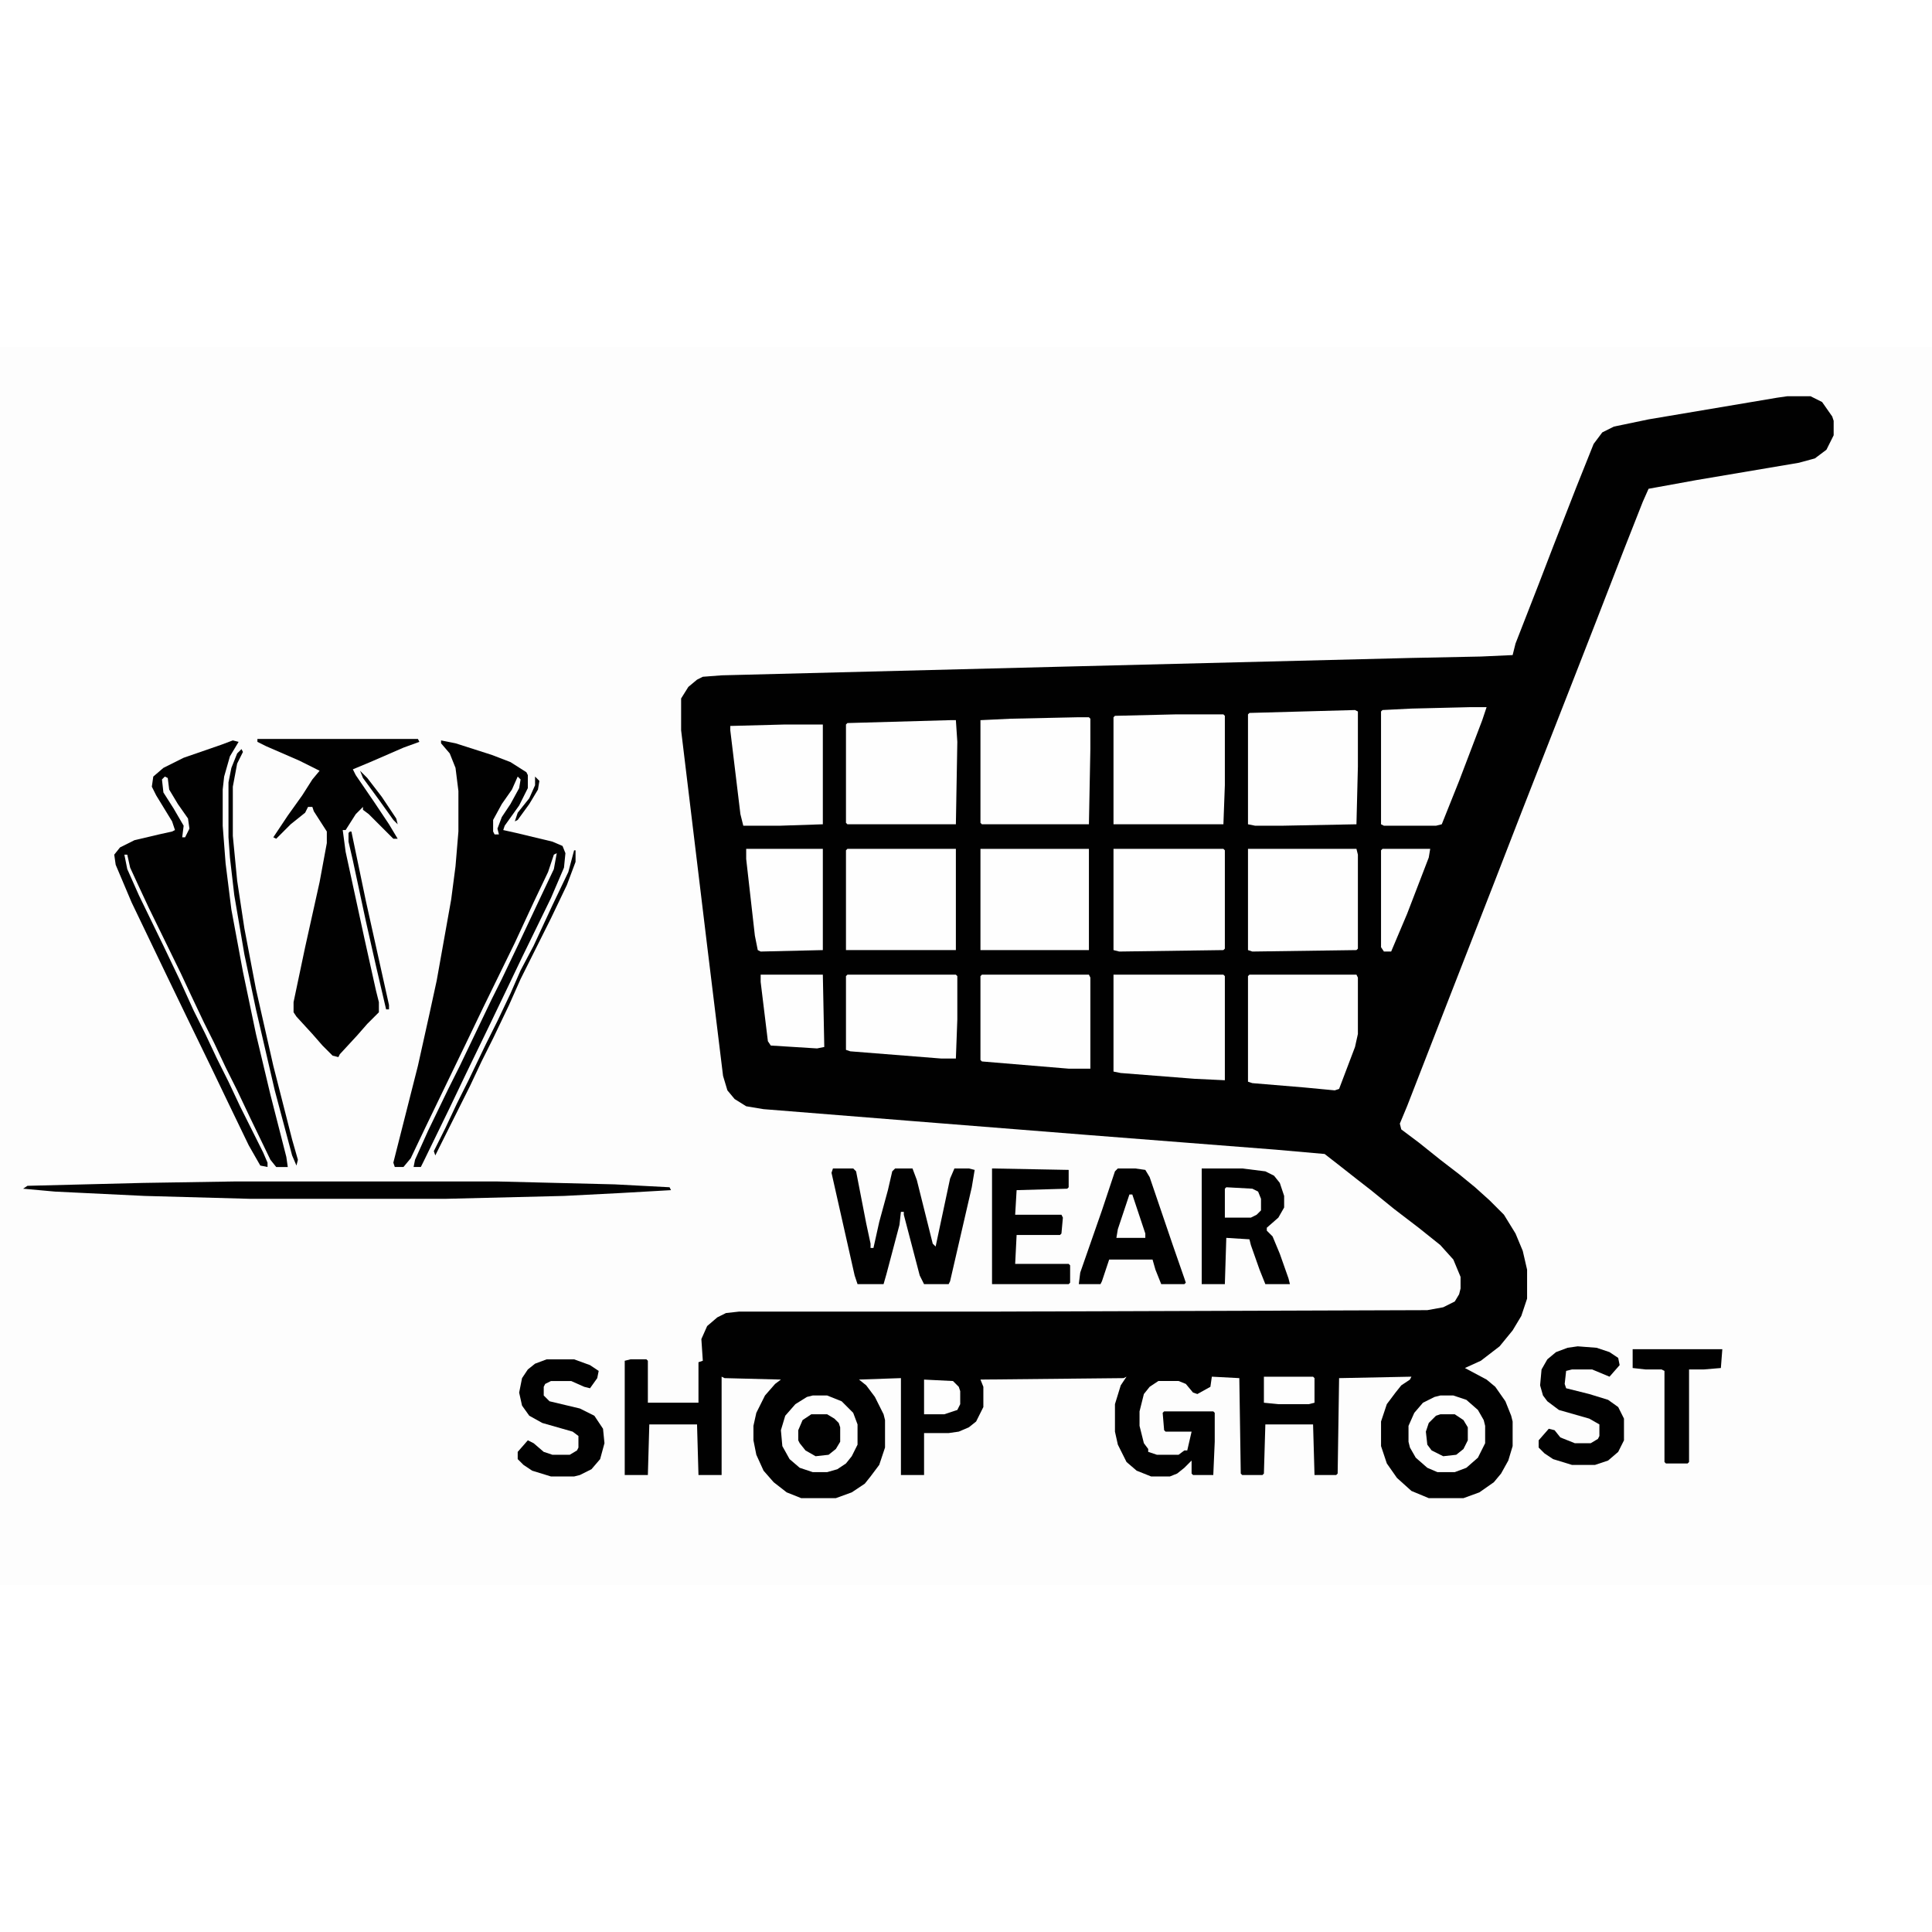 <?xml version="1.0" encoding="UTF-8"?>
<svg version="1.1" viewBox="0 0 1336 856" width="1280" height="1280" xmlns="http://www.w3.org/2000/svg">
<path transform="translate(0)" d="m0 0h1336v856h-1336z" fill="#FDFDFD"/>
<path transform="translate(1236,34)" d="m0 0h16l8 4 7 10 1 3v10l-5 10-8 6-11 3-71 12-33 6-4 9-13 33-19 49-16 41-36 92-19 49-32 82-28 72-5 12 1 4 12 9 15 12 13 10 11 9 10 9 10 10 8 13 5 12 3 13v20l-4 12-6 10-9 11-13 10-11 5 15 8 6 5 7 10 4 10 1 4v17l-3 10-5 9-5 6-10 7-11 4h-24l-12-5-10-9-7-10-4-12v-17l4-12 6-8 4-5 6-4 1-2-50 1-1 66-1 1h-15l-1-35h-33l-1 34-1 1h-14l-1-1-1-66-19-1-1 7-9 5-3-1-5-6-5-2h-14l-6 4-4 5-3 12v10l3 12 3 4v2l6 2h15l4-3h2l3-13h-18l-1-1-1-12 1-1h34l1 1v20l-1 23h-14l-1-1v-9l-5 5-5 4-5 2h-13l-10-4-7-6-6-12-2-9v-19l4-13 4-6-2 1-99 1 2 5v14l-5 10-5 4-7 3-7 1h-17v29h-16v-67l-29 1 5 4 6 8 6 12 1 4v19l-4 12-6 8-4 5-9 6-11 4h-24l-10-4-9-7-7-8-5-11-2-10v-10l2-9 6-12 7-8 4-3-39-1-2-1v68h-16l-1-35h-33l-1 35h-16v-79l4-1h11l1 1v29h35v-28l3-1-1-15 4-9 7-6 6-3 9-1h174l302-1 11-2 8-4 3-5 1-4v-8l-5-12-9-10-15-12-17-13-16-13-9-7-14-11-9-7-34-3-128-10-126-10-100-8-12-2-8-5-5-6-3-10-11-90-18-149v-22l5-8 6-5 4-2 13-1 236-6 240-6 49-1 22-1 2-8 16-41 10-26 16-41 12-30 6-8 8-4 24-5 89-15z" fill="#010101"/>
<path transform="translate(161,272)" d="m0 0 4 1-6 10-4 14-1 9v25l2 26 4 32 8 43 9 43 10 42 11 43 1 7h-8l-4-5-14-29-9-19-8-16-8-17-7-14-9-19-7-15-22-45-7-15-6-13-2-9h-2l2 10 8 18 17 35 11 23 10 22 8 16 8 17 8 16 8 17 16 32 3 7v3l-5-1-8-14-14-29-12-25-17-35-14-29-24-50-11-26-1-7 4-5 10-5 17-4 9-2 2-1-2-6-11-18-3-6 1-7 7-6 14-7 26-9z" fill="#010101"/>
<path transform="translate(305,272)" d="m0 0 10 2 25 8 13 5 11 7 1 2v9l-6 12-10 14-1 3 9 2 25 6 7 3 2 5-1 10-9 21-20 41-11 23-12 25-16 33-11 23-18 37-2 4h-5l1-5 9-20 14-29 8-16 22-46 7-14 11-23 16-34 9-19 2-11-2 1-4 12-10 21-13 28-22 45-12 25-28 58-10 21-5 6h-6l-1-3 17-67 8-36 5-23 10-56 3-23 2-24v-28l-2-16-4-10-6-7z" fill="#010101"/>
<path transform="translate(178,271)" d="m0 0h111l1 2-11 4-23 10-12 5 2 4 13 19 10 15 6 10h-3l-17-17-4-3v-2l-5 5-7 11h-2l2 15 13 60 8 36 2 8v7l-8 8-7 8-12 13-1 2-4-1-7-7-7-8-11-12-2-3v-7l8-38 10-45 5-27v-8l-9-14-1-3h-3l-2 4-10 8-10 10-2-1 10-15 10-14 7-11 5-6-14-7-23-10-6-3z" fill="#010101"/>
<path transform="translate(937,251)" d="m0 0 2 1v38l-1 40-52 1h-18l-5-1v-76l1-1z" fill="#FEFEFE"/>
<path transform="translate(813,254)" d="m0 0h33l1 1v48l-1 27h-76v-74l1-1z" fill="#FEFEFE"/>
<path transform="translate(864,434)" d="m0 0h74l1 2v39l-2 9-11 29-3 1-21-2-36-3-3-1v-73z" fill="#FEFEFE"/>
<path transform="translate(745,256)" d="m0 0h8l1 1v21l-1 52h-74l-1-1v-71l21-1z" fill="#FEFEFE"/>
<path transform="translate(770,347)" d="m0 0h76l1 1v68l-1 1-72 1-4-1z" fill="#FEFEFE"/>
<path transform="translate(770,434)" d="m0 0h76l1 1v72l-21-1-51-4-5-1z" fill="#FEFEFE"/>
<path transform="translate(657,258)" d="m0 0h4l1 15-1 57h-75l-1-1v-68l1-1z" fill="#FEFEFE"/>
<path transform="translate(863,347)" d="m0 0h75l1 4v65l-1 1-72 1-3-1z" fill="#FEFEFE"/>
<path transform="translate(586,347)" d="m0 0h75v70h-76v-69z" fill="#FEFEFE"/>
<path transform="translate(678,347)" d="m0 0h75v70h-75z" fill="#FEFEFE"/>
<path transform="translate(679,434)" d="m0 0h74l1 2v63h-15l-60-5-1-1v-58z" fill="#FEFEFE"/>
<path transform="translate(1017,249)" d="m0 0h11l-3 9-16 42-12 30-4 1h-36l-2-1v-78l1-1 20-1z" fill="#FEFEFE"/>
<path transform="translate(586,434)" d="m0 0h75l1 1v30l-1 27h-10l-63-5-3-1v-51z" fill="#FEFEFE"/>
<path transform="translate(576,568)" d="m0 0h14l2 2 7 36 3 14v3h2l4-18 6-22 3-13 2-2h12l3 8 11 44 2 2 10-47 3-7h10l4 1-2 12-15 65-1 2h-17l-3-6-11-42v-2h-2l-1 9-9 34-2 7h-18l-2-6-16-71z" fill="#010101"/>
<path transform="translate(543,261)" d="m0 0h26v69l-30 1h-25l-2-8-7-58v-3z" fill="#FEFEFE"/>
<path transform="translate(162,577)" d="m0 0h182l81 2 38 2 1 2-35 2-39 2-82 2h-135l-73-2-62-3-22-2 3-2 80-2z" fill="#010101"/>
<path transform="translate(831,568)" d="m0 0h28l16 2 6 3 4 5 3 9v8l-4 7-8 7v2l4 4 5 12 6 17 1 4h-17l-4-10-6-17-1-4-16-1-1 32h-16z" fill="#010101"/>
<path transform="translate(516,347)" d="m0 0h53v70l-43 1-2-1-2-10-6-53z" fill="#FEFEFE"/>
<path transform="translate(773,568)" d="m0 0h12l7 1 3 5 16 47 8 23 1 3-1 1h-16l-4-10-2-7h-30l-5 15-1 2h-15l1-8 15-43 9-27z" fill="#010101"/>
<path transform="translate(686,568)" d="m0 0 53 1v12l-1 1-35 1-1 17h32l1 2-1 11-1 1h-30l-1 20h37l1 1v12l-1 1h-53z" fill="#010101"/>
<path transform="translate(1091,691)" d="m0 0 13 1 9 3 6 4 1 5-7 8-12-5h-14l-4 1-1 9 1 3 16 4 13 4 7 5 4 8v15l-4 8-7 6-9 3h-16l-13-4-6-4-4-4v-5l7-8 4 1 4 5 10 4h11l5-3 1-2v-8l-7-4-21-6-8-6-3-4-2-7 1-11 4-7 6-5 8-3z" fill="#010101"/>
<path transform="translate(378,700)" d="m0 0h19l11 4 6 4-1 5-5 7-4-1-9-4h-14l-4 2-1 2v6l4 4 21 5 10 5 6 9 1 10-3 11-6 7-8 4-4 1h-16l-13-4-6-4-4-4v-5l7-8 4 2 7 6 6 2h12l5-3 1-2v-8l-4-3-21-6-9-5-5-7-2-9 2-10 4-6 5-4z" fill="#010101"/>
<path transform="translate(996,725)" d="m0 0h9l9 3 8 7 4 7 1 4v12l-5 10-8 7-8 3h-12l-7-3-8-7-4-7-1-4v-11l4-9 6-7 8-4z" fill="#FEFEFE"/>
<path transform="translate(562,725)" d="m0 0h10l10 4 8 8 3 8v14l-4 8-4 5-6 4-7 2h-10l-9-3-7-6-5-9-1-11 3-10 7-8 8-5z" fill="#FEFEFE"/>
<path transform="translate(526,434)" d="m0 0h43l1 50-5 1-32-2-2-3-5-41z" fill="#FEFEFE"/>
<path transform="translate(1129,693)" d="m0 0h62l-1 13-12 1h-10v64l-1 1h-15l-1-1v-63l-2-1h-11l-9-1z" fill="#010101"/>
<path transform="translate(956,347)" d="m0 0h33l-1 6-15 39-11 26h-5l-2-3v-67z" fill="#FEFEFE"/>
<path transform="translate(996,738)" d="m0 0h10l6 4 3 5v9l-3 6-5 4-9 1-8-4-3-4-1-9 2-6 5-5z" fill="#010101"/>
<path transform="translate(561,738)" d="m0 0h11l5 3 3 3 1 3v10l-3 5-5 4-9 1-7-4-4-5-1-2v-7l3-7z" fill="#010101"/>
<path transform="translate(874,712)" d="m0 0h34l1 1v17l-4 1h-21l-10-1z" fill="#FEFEFE"/>
<path transform="translate(167,278)" d="m0 0 1 2-4 8-3 16v34l3 31 5 33 8 42 12 53 13 51 4 14-1 4-3-7-12-45-13-56-8-38-7-41-3-26-1-14v-38l2-10 4-10z" fill="#010101"/>
<path transform="translate(639,714)" d="m0 0 20 1 4 4 1 3v9l-2 4-9 3h-14z" fill="#FEFEFE"/>
<path transform="translate(848,581)" d="m0 0 18 1 4 2 2 5v8l-3 3-4 2h-18v-20z" fill="#FEFEFE"/>
<path transform="translate(397,348)" d="m0 0h1v8l-6 16-11 23-21 42-8 18-11 23-8 16-8 17-24 48-1-3 8-16 8-17 8-16 12-25 8-16 9-19 7-16 9-17 13-28 11-23z" fill="#010101"/>
<path transform="translate(781,586)" d="m0 0h2l9 27v3h-20l1-6z" fill="#FEFEFE"/>
<path transform="translate(242,335)" d="m0 0h1l10 48 16 72v3h-2l-7-30-7-31-9-42-3-13v-6z" fill="#010101"/>
<path transform="translate(114,297)" d="m0 0 2 1 1 8 6 10 7 10 1 7-3 6h-2l1-8-7-12-7-11-1-9z" fill="#FEFEFE"/>
<path transform="translate(358,297)" d="m0 0 2 2-1 6-6 11-6 9-3 8 1 4h-3l-1-2v-8l6-11 7-10z" fill="#FEFEFE"/>
<path transform="translate(249,293)" d="m0 0 5 5 10 13 10 15 1 4-3-3-10-14-11-15z" fill="#010101"/>
<path transform="translate(370,297)" d="m0 0 3 3-1 6-6 10-8 11-2 1 2-6 8-10 4-9z" fill="#010101"/>
</svg>
